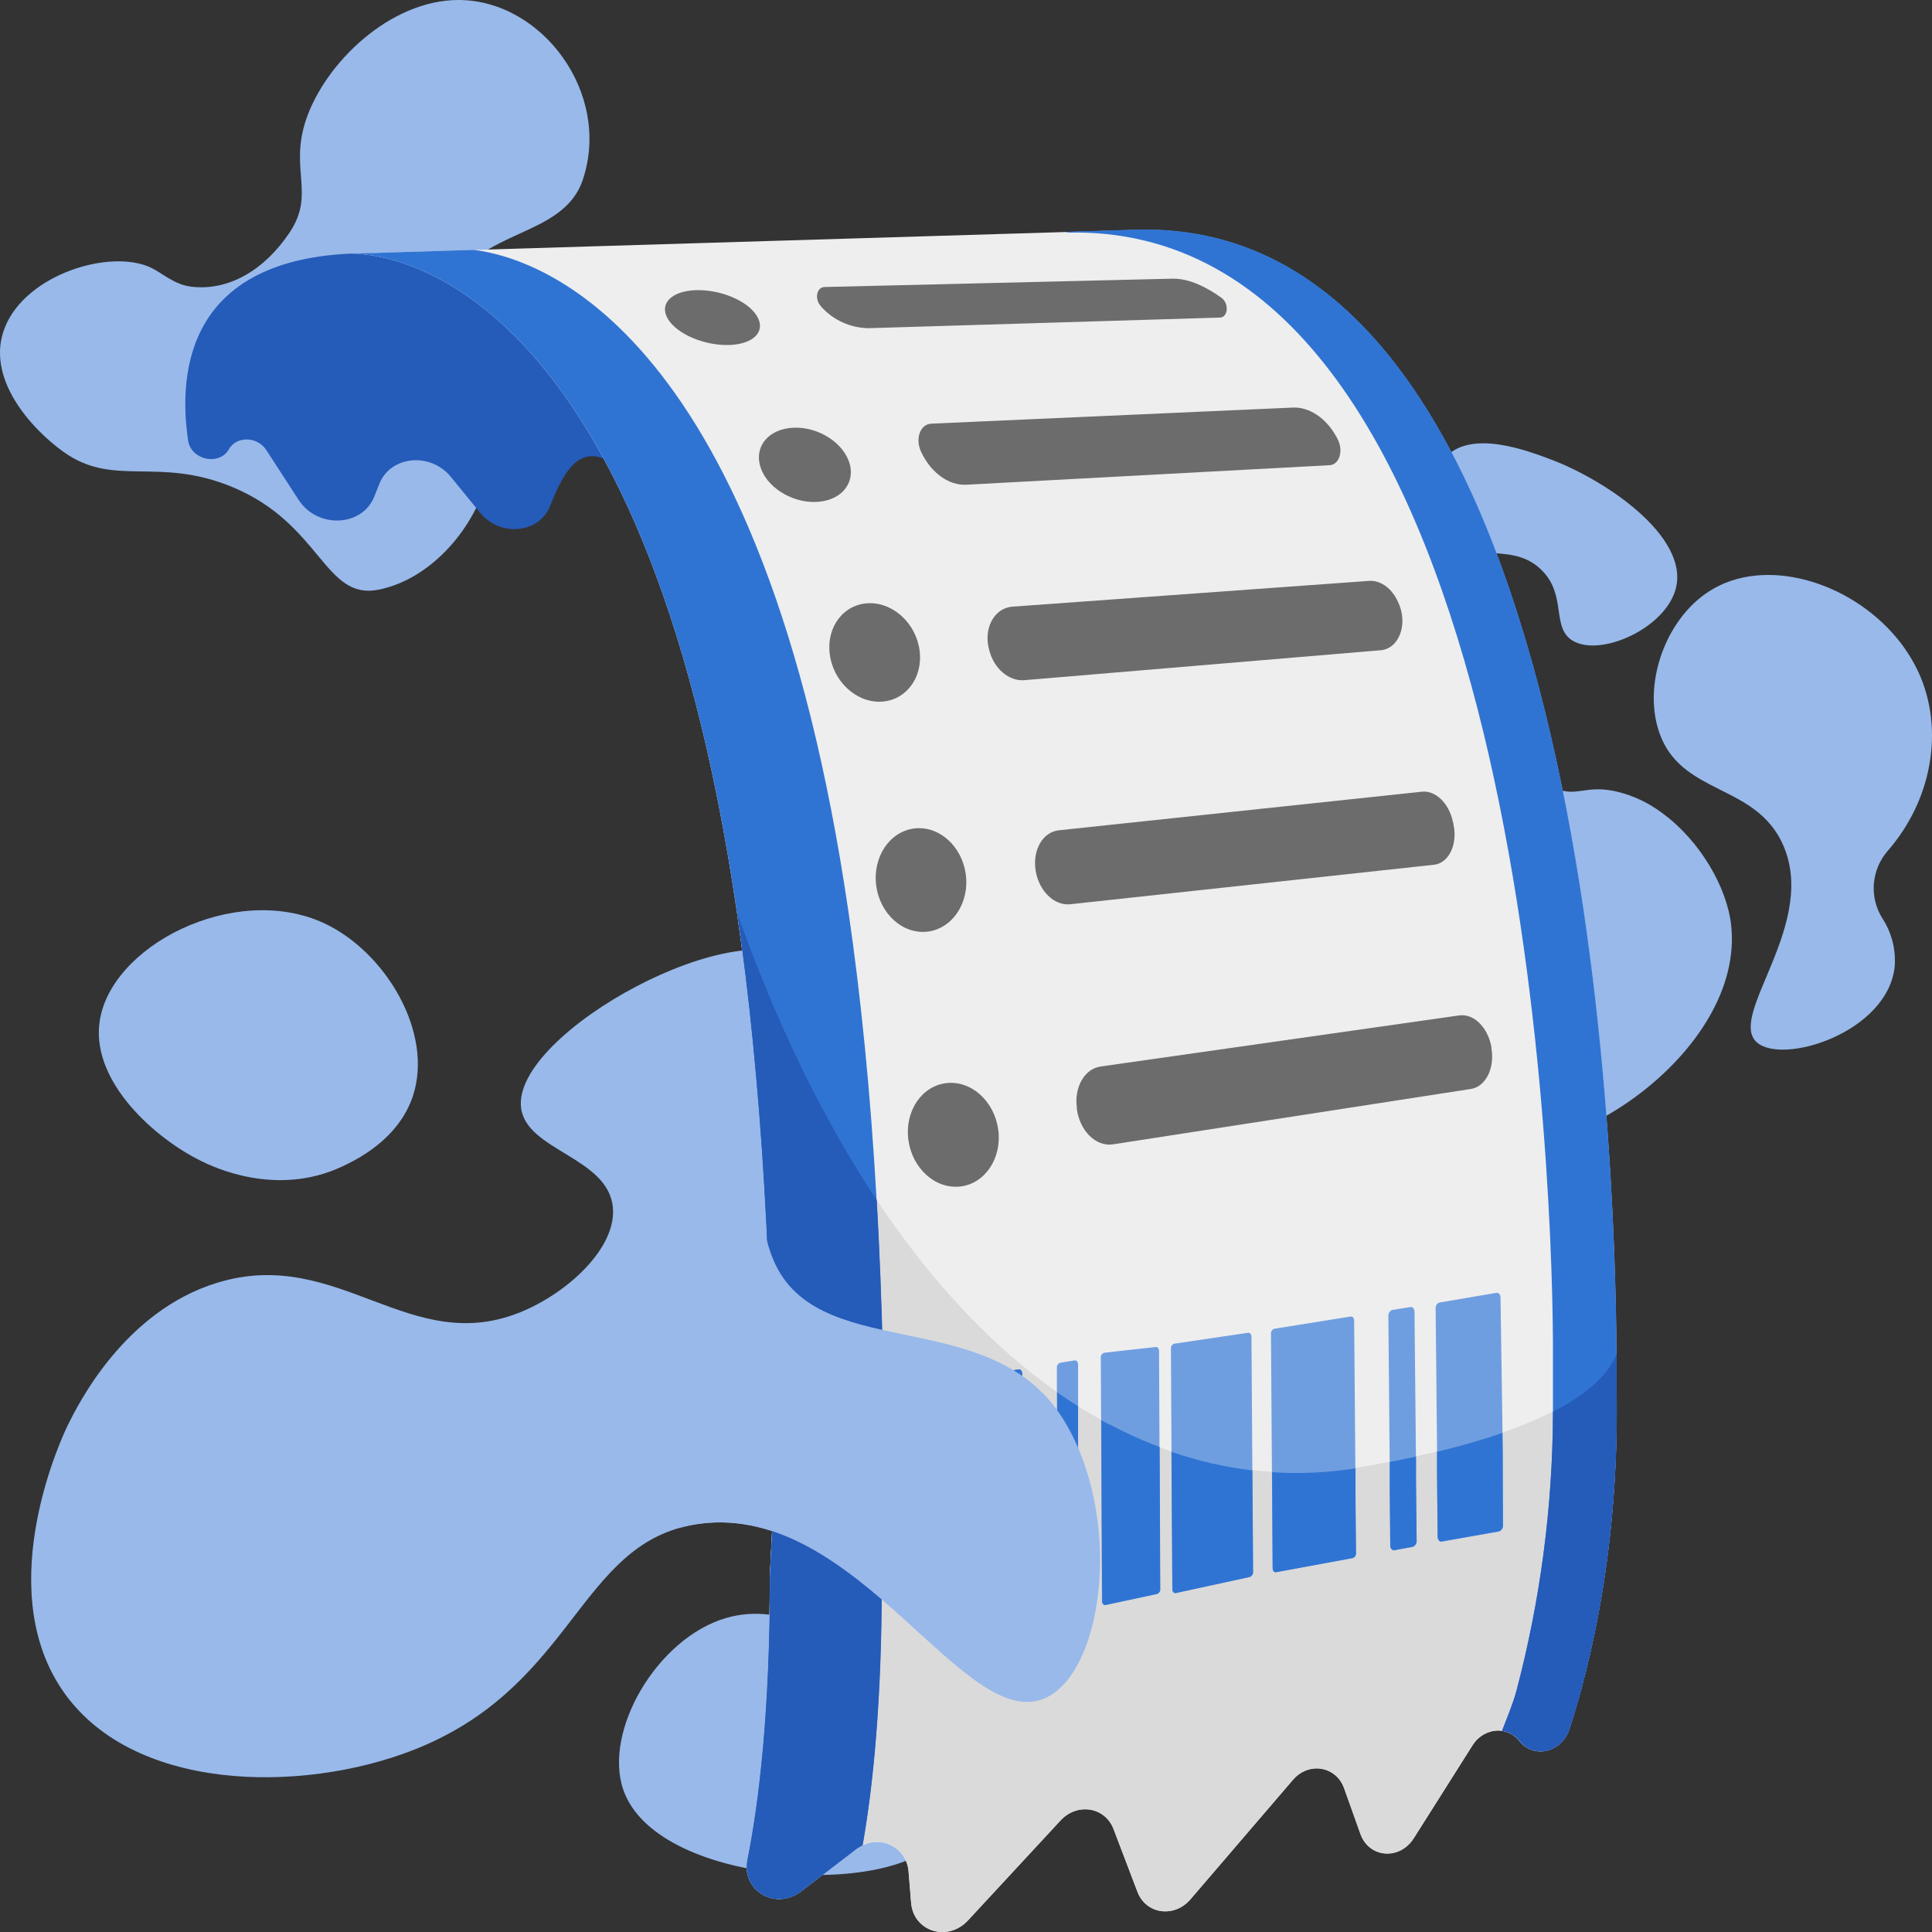 <svg width="54" height="54" viewBox="0 0 54 54" fill="none" xmlns="http://www.w3.org/2000/svg">
    <rect x="0" y="0" width="54" height="54" fill="#333333" stroke="none"/>
    <g clip-path="url(#clip0_166_163615)">
    <path d="M48.385 25.846C48.787 29.397 43.65 32.752 41.5 31.833C40.353 31.343 40.3 29.727 39.224 29.648C38.035 29.555 37.534 31.485 36.26 31.424C35.357 31.379 34.251 30.331 34.347 29.091C34.38 28.753 34.491 28.427 34.672 28.138C34.852 27.85 35.097 27.607 35.387 27.429C35.52 27.343 35.645 27.244 35.759 27.134C36.039 26.867 36.243 26.53 36.351 26.158C36.46 25.787 36.468 25.393 36.375 25.017C36.318 24.785 36.216 24.566 36.077 24.371C35.63 23.762 35.053 23.806 34.437 23.195C33.547 22.317 33.432 20.928 33.514 20.235C33.863 17.26 39.255 14.978 41.187 16.389C42.839 17.593 41.688 21.279 43.48 22.037C44.078 22.287 44.316 21.927 45.177 22.122C45.644 22.232 46.083 22.439 46.466 22.73C47.52 23.501 48.267 24.802 48.385 25.846Z" fill="#98B9EA"/>
    <path d="M30.771 27.678C31.643 28.095 33.193 27.256 33.309 26.031C33.406 25.024 32.514 23.922 31.549 23.983C30.584 24.044 29.994 25.219 30.008 26.127C30.009 26.197 30.04 27.328 30.771 27.678Z" fill="#EEEEEE"/>
    <path d="M52.752 23.794C52.532 24.051 52.4 24.372 52.375 24.71C52.35 25.048 52.434 25.385 52.615 25.671C52.873 26.068 52.993 26.538 52.958 27.01C52.768 28.861 49.814 29.781 49.099 29.129C48.268 28.366 50.876 25.779 49.805 23.546C49.355 22.614 48.533 22.317 47.788 21.925C47.216 21.623 46.669 21.267 46.396 20.526C45.894 19.18 46.524 17.331 47.763 16.532C49.311 15.531 51.697 16.244 53.017 17.835C53.261 18.128 53.466 18.453 53.627 18.799C54.351 20.396 54.001 22.37 52.752 23.794Z" fill="#98B9EA"/>
    <path d="M43.952 17.905C44.729 18.38 46.578 17.555 46.846 16.423C47.185 14.989 44.9 13.427 43.347 12.842C42.663 12.584 41.138 12.012 40.415 12.766C39.897 13.305 39.886 14.422 40.395 15.01C41.079 15.8 42.248 15.105 43.084 15.93C43.802 16.632 43.352 17.536 43.952 17.905Z" fill="#98B9EA"/>
    <path d="M5.341 8.012C6.396 8.141 7.391 7.543 8.087 6.51C8.824 5.418 8.087 4.763 8.549 3.36C9.076 1.774 10.892 0.001 12.815 0C15.15 0 17.095 2.606 16.291 5.019C15.744 6.675 13.321 6.385 12.647 8.077C11.935 9.867 14.201 10.968 13.632 13.322C13.304 14.688 12.095 16.18 10.58 16.482C9.066 16.784 8.985 14.659 6.515 13.621C4.407 12.74 3.188 13.646 1.77 12.627C0.883 11.989 -0.437 10.559 0.142 9.138C0.746 7.655 3.093 6.946 4.224 7.483C4.541 7.638 4.875 7.956 5.341 8.012Z" fill="#98B9EA"/>
    <path d="M29.261 47.441C26.981 48.567 24.002 42 19.556 42.59C19.376 42.614 19.198 42.65 19.023 42.697C16.132 43.486 15.868 47.24 11.525 48.924C8.405 50.134 3.623 50.101 1.701 47.178C-0.221 44.256 1.782 40.063 1.891 39.843C2.182 39.253 3.475 36.641 6.083 35.85C9.483 34.818 11.469 37.986 14.618 36.646C15.903 36.1 17.225 34.871 17.131 33.757C17.009 32.344 14.711 32.165 14.564 30.965C14.307 28.862 20.809 25.345 22.434 26.95C23.579 28.077 21.36 30.798 21.878 33.786C21.927 34.074 22.002 34.357 22.1 34.632C23.23 37.796 27.632 36.368 29.7 39.645C31.387 42.316 30.883 46.638 29.261 47.441Z" fill="#98B9EA"/>
    <path d="M9.564 32.604C7.714 33.474 5.932 32.604 5.62 32.449C4.333 31.818 2.588 30.264 2.776 28.618C3.023 26.448 6.562 24.642 9.063 25.806C10.773 26.604 12.128 28.86 11.54 30.637C11.13 31.868 9.929 32.431 9.564 32.604Z" fill="#98B9EA"/>
    <path d="M17.42 50.021C16.858 48.383 18.363 45.797 20.282 45.227C23.563 44.253 27.151 49.425 26.383 51.158C25.532 53.087 18.39 52.837 17.42 50.021Z" fill="#98B9EA"/>
    <path d="M25.003 13.922C25.003 13.922 16.554 6.883 9.967 7.082C5.268 7.219 4.968 10.35 5.258 12.313C5.339 12.859 6.13 13.028 6.397 12.557C6.608 12.183 7.192 12.194 7.441 12.576L8.344 13.968C8.875 14.787 10.132 14.726 10.463 13.874L10.6 13.531C10.906 12.739 12.028 12.627 12.601 13.328L13.421 14.333C13.986 15.022 15.078 14.91 15.379 14.136C15.973 12.609 16.64 11.928 18.451 14.304L25.003 13.922Z" fill="#255BB9"/>
    <path d="M43.867 48.324C43.653 48.983 42.876 49.174 42.466 48.663C42.414 48.596 42.35 48.538 42.278 48.491L42.268 48.485C42.181 48.43 42.083 48.394 41.981 48.38C41.911 48.368 41.839 48.368 41.769 48.38C41.75 48.38 41.732 48.38 41.715 48.388C41.599 48.413 41.49 48.461 41.394 48.53C41.298 48.598 41.217 48.686 41.156 48.786L39.515 51.381C39.121 52.004 38.264 51.936 38.024 51.26L37.57 49.988C37.349 49.363 36.578 49.234 36.136 49.751L33.273 53.088C32.821 53.614 32.031 53.505 31.792 52.879L31.124 51.124C30.889 50.506 30.108 50.377 29.642 50.884L27.056 53.675C26.491 54.287 25.532 53.992 25.466 53.182L25.395 52.313C25.385 52.166 25.34 52.025 25.262 51.9C25.184 51.776 25.076 51.673 24.948 51.6C24.821 51.528 24.677 51.488 24.53 51.484C24.384 51.481 24.238 51.514 24.107 51.581C24.038 51.612 23.972 51.652 23.91 51.698L22.393 52.864C21.677 53.411 20.717 52.849 20.89 51.972C21.219 50.324 21.521 47.795 21.516 44.067L21.581 42.783C21.636 35.664 21.255 30.026 20.602 25.533C18.005 7.678 10.798 7.09 9.82 7.09L13.238 6.986L29.914 6.481L31.732 6.426C44.375 6.042 45.147 32.276 45.18 37.837C45.18 38.481 45.18 38.843 45.18 38.843C45.264 43.217 44.444 46.548 43.867 48.324Z" fill="#EEEEEE"/>
    <path d="M22.394 52.861L23.912 51.695C24.514 51.232 25.337 51.575 25.395 52.31L25.466 53.18C25.532 53.989 26.492 54.285 27.058 53.673L29.642 50.881C30.11 50.376 30.89 50.503 31.125 51.122L31.794 52.877C32.03 53.502 32.822 53.613 33.272 53.085L36.135 49.745C36.578 49.227 37.348 49.357 37.569 49.98L38.023 51.253C38.264 51.929 39.116 51.997 39.516 51.376L41.156 48.781C41.217 48.68 41.298 48.593 41.394 48.524C41.49 48.456 41.598 48.407 41.714 48.382C41.852 48.353 41.996 48.363 42.13 48.411C42.263 48.459 42.38 48.544 42.468 48.655C42.878 49.166 43.655 48.975 43.869 48.315C44.445 46.54 45.268 43.209 45.18 38.837C45.18 38.837 45.18 38.475 45.18 37.831C44.868 38.663 43.507 40.071 38.023 41.007C31.179 42.175 24.552 36.645 20.602 25.523C21.255 30.017 21.636 35.654 21.58 42.772L21.516 44.057C21.516 47.784 21.219 50.313 20.89 51.963C20.718 52.846 21.676 53.412 22.394 52.861Z" fill="#DADADA"/>
    <path d="M9.82 7.09C10.798 7.09 18.005 7.678 20.602 25.533C21.255 30.026 21.636 35.663 21.581 42.783L21.516 44.066C21.516 47.795 21.219 50.324 20.89 51.972C20.715 52.849 21.674 53.413 22.393 52.864L23.91 51.698C23.932 51.681 23.955 51.665 23.979 51.65C24.02 51.623 24.063 51.599 24.107 51.579C24.4 49.922 24.647 47.524 24.642 44.147L24.707 42.856C24.735 39.425 24.66 36.334 24.502 33.547C24.331 30.522 24.061 27.857 23.718 25.506C21.337 9.227 15.106 7.218 13.244 6.984L9.82 7.09Z" fill="#3074D3"/>
    <path d="M20.894 51.971C20.719 52.847 21.678 53.411 22.397 52.862L23.915 51.696C23.936 51.678 23.959 51.663 23.983 51.648C24.024 51.621 24.067 51.598 24.111 51.577C24.404 49.921 24.651 47.523 24.646 44.145L24.712 42.855C24.739 39.423 24.664 36.332 24.506 33.545C23.036 31.333 21.717 28.654 20.609 25.531C21.261 30.024 21.643 35.662 21.588 42.781L21.523 44.065C21.52 47.793 21.223 50.322 20.894 51.971Z" fill="#255BB9"/>
    <path d="M43.869 48.32C43.654 48.979 42.878 49.171 42.468 48.66C42.419 48.589 42.354 48.53 42.279 48.488L42.269 48.481C42.182 48.426 42.084 48.39 41.982 48.376C42.119 48.013 42.283 47.637 42.383 47.264C43.05 44.742 43.393 42.145 43.405 39.536V39.458C43.405 39.2 43.405 38.823 43.405 38.583C43.405 38.583 43.405 38.136 43.405 37.49C43.374 31.943 42.332 6.123 29.781 6.503L29.918 6.473L31.736 6.418C44.379 6.034 45.151 32.268 45.184 37.829C45.184 38.473 45.184 38.835 45.184 38.835C45.266 43.214 44.446 46.544 43.869 48.32Z" fill="#3074D3"/>
    <path d="M43.873 48.32C43.659 48.98 42.882 49.171 42.472 48.66C42.42 48.591 42.355 48.532 42.281 48.487L42.271 48.48C42.184 48.425 42.087 48.389 41.984 48.375C42.121 48.012 42.285 47.636 42.385 47.263C43.051 44.741 43.395 42.144 43.407 39.535V39.457C44.577 38.858 45.024 38.269 45.184 37.836C45.184 38.48 45.184 38.842 45.184 38.842C45.27 43.214 44.45 46.545 43.873 48.32Z" fill="#255BB9"/>
    <path d="M22.953 8.568C22.758 8.373 22.817 8.022 23.052 8.022L32.771 7.789C33.253 7.778 33.759 8.049 34.138 8.321C34.356 8.476 34.329 8.867 34.101 8.876L24.273 9.173C24.026 9.169 23.783 9.115 23.558 9.014C23.333 8.913 23.131 8.767 22.965 8.586L22.953 8.568Z" fill="#6C6C6C"/>
    <path d="M18.676 8.928C18.941 9.349 19.708 9.668 20.393 9.642C21.078 9.616 21.418 9.252 21.15 8.823C20.882 8.394 20.113 8.083 19.429 8.111C18.746 8.14 18.412 8.507 18.676 8.928Z" fill="#6C6C6C"/>
    <path d="M26.037 11.841L36.136 11.392C36.591 11.371 37.065 11.681 37.354 12.211L37.385 12.27C37.557 12.595 37.438 12.987 37.164 13.002L27.008 13.548C26.521 13.574 26.026 13.216 25.757 12.653L25.746 12.63C25.571 12.26 25.721 11.85 26.037 11.841Z" fill="#6C6C6C"/>
    <path d="M21.248 13.032C21.414 13.604 22.107 14.05 22.798 14.03C23.488 14.009 23.914 13.526 23.745 12.951C23.575 12.376 22.88 11.93 22.189 11.954C21.499 11.979 21.081 12.459 21.248 13.032Z" fill="#6C6C6C"/>
    <path d="M28.297 16.956L38.264 16.236C38.562 16.214 38.868 16.416 39.041 16.754C39.051 16.773 39.06 16.79 39.069 16.81C39.371 17.42 39.115 18.137 38.583 18.175L28.631 19.011C28.207 19.047 27.789 18.696 27.655 18.192L27.648 18.166C27.479 17.562 27.79 16.993 28.297 16.956Z" fill="#6C6C6C"/>
    <path d="M23.189 18.264C23.276 19.023 23.907 19.629 24.602 19.613C25.296 19.597 25.792 18.97 25.706 18.208C25.62 17.446 24.984 16.842 24.288 16.86C23.593 16.878 23.103 17.502 23.189 18.264Z" fill="#6C6C6C"/>
    <path d="M40.628 23.059C40.628 23.027 40.614 22.992 40.606 22.958C40.498 22.452 40.123 22.088 39.745 22.128L29.593 23.207C29.147 23.255 28.856 23.753 28.946 24.331C29.036 24.902 29.468 25.322 29.913 25.274L40.071 24.171C40.487 24.133 40.743 23.616 40.628 23.059Z" fill="#6C6C6C"/>
    <path d="M24.478 24.611C24.514 25.409 25.107 26.052 25.804 26.047C26.501 26.041 27.043 25.387 27.007 24.585C26.971 23.784 26.373 23.14 25.674 23.148C24.976 23.157 24.443 23.812 24.478 24.611Z" fill="#6C6C6C"/>
    <path d="M30.765 29.809L40.786 28.381C41.196 28.323 41.593 28.723 41.687 29.276V29.305C41.78 29.865 41.523 30.374 41.111 30.437L31.106 31.985C30.633 32.058 30.176 31.606 30.098 30.99V30.96C30.02 30.381 30.32 29.868 30.765 29.809Z" fill="#6C6C6C"/>
    <path d="M25.377 31.715C25.412 32.515 26.008 33.166 26.708 33.17C27.408 33.175 27.951 32.526 27.914 31.721C27.877 30.917 27.278 30.266 26.577 30.266C25.876 30.266 25.341 30.914 25.377 31.715Z" fill="#6C6C6C"/>
    <path d="M41.714 42.672C41.714 42.757 41.763 42.817 41.823 42.809C41.857 42.795 41.886 42.771 41.905 42.74C41.925 42.709 41.933 42.672 41.93 42.635L41.904 40.374L41.857 36.301C41.857 36.218 41.808 36.157 41.748 36.165C41.714 36.178 41.685 36.201 41.666 36.231C41.647 36.262 41.638 36.298 41.641 36.334L41.688 40.493L41.714 42.672Z" fill="#6C6C6C"/>
    <path d="M40.126 36.577L40.167 40.584V41.165L40.185 42.954C40.185 43.04 40.236 43.1 40.297 43.09L41.902 42.806C41.936 42.793 41.965 42.769 41.985 42.738C42.004 42.706 42.013 42.669 42.01 42.633L42.003 40.599L41.996 40.053L41.94 36.27C41.94 36.185 41.889 36.125 41.831 36.134L40.229 36.407C40.195 36.42 40.167 36.444 40.148 36.474C40.13 36.505 40.122 36.542 40.126 36.577Z" fill="#6F9EE0"/>
    <path d="M38.805 36.783L38.842 40.865V41.578L38.857 43.195C38.857 43.28 38.909 43.34 38.968 43.332L39.486 43.236C39.52 43.223 39.55 43.198 39.569 43.166C39.589 43.134 39.597 43.097 39.594 43.06L39.576 41.363V40.717L39.536 36.669C39.536 36.584 39.487 36.523 39.426 36.532L38.913 36.614C38.879 36.627 38.851 36.651 38.831 36.681C38.812 36.712 38.803 36.748 38.805 36.783Z" fill="#6F9EE0"/>
    <path d="M35.524 37.28L35.551 41.147L35.558 42.261L35.569 43.831C35.569 43.902 35.613 43.952 35.663 43.943L37.808 43.547C37.837 43.536 37.862 43.516 37.879 43.49C37.895 43.464 37.902 43.433 37.898 43.402L37.883 41.826V41.038L37.849 36.911C37.849 36.841 37.805 36.791 37.756 36.797L35.622 37.138C35.592 37.146 35.566 37.165 35.548 37.191C35.53 37.217 35.521 37.248 35.524 37.28Z" fill="#6F9EE0"/>
    <path d="M32.728 37.706L32.744 40.574L32.769 44.411C32.769 44.482 32.81 44.533 32.863 44.523L34.93 44.077C34.959 44.065 34.984 44.044 35.001 44.018C35.017 43.991 35.025 43.96 35.023 43.929L35.012 42.304L35.004 41.093L34.979 37.366C34.979 37.295 34.938 37.243 34.885 37.251L32.817 37.558C32.787 37.569 32.762 37.589 32.746 37.616C32.73 37.643 32.724 37.675 32.728 37.706Z" fill="#6F9EE0"/>
    <path d="M26.493 38.74L26.5 45.494C26.5 45.567 26.545 45.618 26.598 45.609L27.567 45.442C27.598 45.431 27.623 45.41 27.641 45.383C27.658 45.355 27.667 45.323 27.664 45.291V39.818V38.539C27.664 38.466 27.622 38.414 27.569 38.423L26.601 38.593C26.568 38.6 26.539 38.619 26.519 38.646C26.499 38.673 26.49 38.706 26.493 38.74Z" fill="#6C6C6C"/>
    <path d="M30.768 37.966L30.776 39.691L30.799 44.744C30.799 44.816 30.842 44.865 30.894 44.857L32.332 44.549C32.362 44.539 32.388 44.519 32.405 44.492C32.422 44.465 32.429 44.433 32.425 44.401L32.415 42.08L32.408 40.441L32.396 37.764C32.396 37.693 32.354 37.641 32.3 37.649L30.862 37.81C30.83 37.82 30.803 37.842 30.785 37.87C30.768 37.899 30.762 37.933 30.768 37.966Z" fill="#6F9EE0"/>
    <path d="M29.54 38.232V38.915L29.547 41.026L29.556 44.939C29.556 45.011 29.598 45.063 29.653 45.052H29.678L30.014 44.989H30.041C30.072 44.978 30.098 44.958 30.116 44.931C30.134 44.904 30.142 44.871 30.14 44.839L30.133 41.314V39.303V38.139C30.133 38.067 30.089 38.016 30.036 38.024L29.648 38.086C29.615 38.093 29.586 38.111 29.566 38.138C29.546 38.165 29.537 38.199 29.54 38.232Z" fill="#6F9EE0"/>
    <path d="M27.782 38.515V39.907L27.788 45.265C27.788 45.338 27.833 45.39 27.888 45.379L28.48 45.27C28.511 45.259 28.537 45.238 28.554 45.211C28.572 45.184 28.58 45.151 28.577 45.119L28.569 40.451V38.391C28.569 38.318 28.524 38.265 28.472 38.275L27.881 38.369C27.851 38.379 27.825 38.398 27.806 38.425C27.788 38.451 27.78 38.483 27.782 38.515Z" fill="#6C6C6C"/>
    <path d="M41.685 40.152C41.237 40.298 40.729 40.44 40.164 40.578V41.158L40.182 42.948C40.182 43.034 40.232 43.094 40.294 43.084L41.899 42.8C41.933 42.787 41.962 42.763 41.982 42.731C42.001 42.7 42.01 42.663 42.007 42.627L42 40.593L41.993 40.047L41.897 40.081L41.685 40.152Z" fill="#3074D3"/>
    <path d="M39.579 40.711C39.344 40.763 39.099 40.813 38.844 40.862V41.575L38.859 43.192C38.859 43.277 38.911 43.337 38.969 43.329L39.488 43.233C39.522 43.22 39.551 43.195 39.571 43.163C39.59 43.132 39.599 43.094 39.596 43.057L39.578 41.36L39.579 40.711Z" fill="#3074D3"/>
    <path d="M35.555 41.148L35.562 42.263L35.572 43.832C35.572 43.903 35.616 43.953 35.667 43.944L37.812 43.548C37.841 43.538 37.866 43.517 37.882 43.491C37.898 43.465 37.905 43.434 37.902 43.403L37.887 41.827V41.039C37.116 41.163 36.334 41.199 35.555 41.148Z" fill="#3074D3"/>
    <path d="M35.004 41.097C34.234 41.007 33.475 40.833 32.742 40.578L32.767 44.416C32.767 44.487 32.808 44.537 32.861 44.528L34.931 44.077C34.96 44.065 34.984 44.045 35.001 44.018C35.018 43.992 35.026 43.961 35.024 43.929L35.013 42.304L35.004 41.097Z" fill="#3074D3"/>
    <path d="M30.805 39.708L30.781 39.695L30.805 44.748C30.805 44.821 30.847 44.87 30.899 44.862L32.337 44.553C32.367 44.543 32.393 44.523 32.41 44.496C32.427 44.469 32.434 44.437 32.43 44.406L32.42 42.084L32.413 40.445C32.093 40.325 31.776 40.19 31.456 40.035C31.364 39.993 31.273 39.948 31.183 39.899L31.046 39.828C30.97 39.8 30.887 39.757 30.805 39.708Z" fill="#3074D3"/>
    <path d="M30.132 39.305C29.935 39.18 29.74 39.052 29.547 38.914L29.554 41.025L29.563 44.938C29.563 45.01 29.606 45.062 29.66 45.051H29.685L30.021 44.989H30.049C30.079 44.978 30.105 44.957 30.123 44.93C30.141 44.903 30.149 44.871 30.147 44.838L30.132 41.316V39.305Z" fill="#3074D3"/>
    <path d="M27.782 38.515V39.907L27.788 45.265C27.788 45.338 27.833 45.39 27.888 45.379L28.48 45.27C28.511 45.259 28.537 45.238 28.554 45.211C28.572 45.184 28.58 45.151 28.577 45.119L28.569 40.451V38.391C28.569 38.318 28.524 38.265 28.472 38.275L27.881 38.369C27.851 38.379 27.825 38.398 27.806 38.425C27.788 38.451 27.78 38.483 27.782 38.515Z" fill="#3074D3"/>
    <path d="M26.493 38.74L26.5 45.494C26.5 45.567 26.545 45.618 26.598 45.609L27.567 45.442C27.598 45.431 27.623 45.41 27.641 45.383C27.658 45.355 27.667 45.323 27.664 45.291V39.818V38.539C27.664 38.466 27.622 38.414 27.569 38.423L26.601 38.593C26.568 38.6 26.539 38.619 26.519 38.646C26.499 38.673 26.49 38.706 26.493 38.74Z" fill="#424242"/>
    <path d="M29.262 47.439C26.982 48.566 24.003 41.998 19.556 42.588C19.377 42.612 19.199 42.648 19.023 42.696L21.331 34.207C21.38 34.494 21.454 34.777 21.552 35.051C22.683 38.217 27.631 36.361 29.699 39.638C31.387 42.315 30.884 46.636 29.262 47.439Z" fill="#98B9EA"/>
    </g>
    <defs>
    <clipPath id="clip0_166_163615">
    <rect width="54" height="54" fill="white"/>
    </clipPath>
    </defs>
    </svg>
    